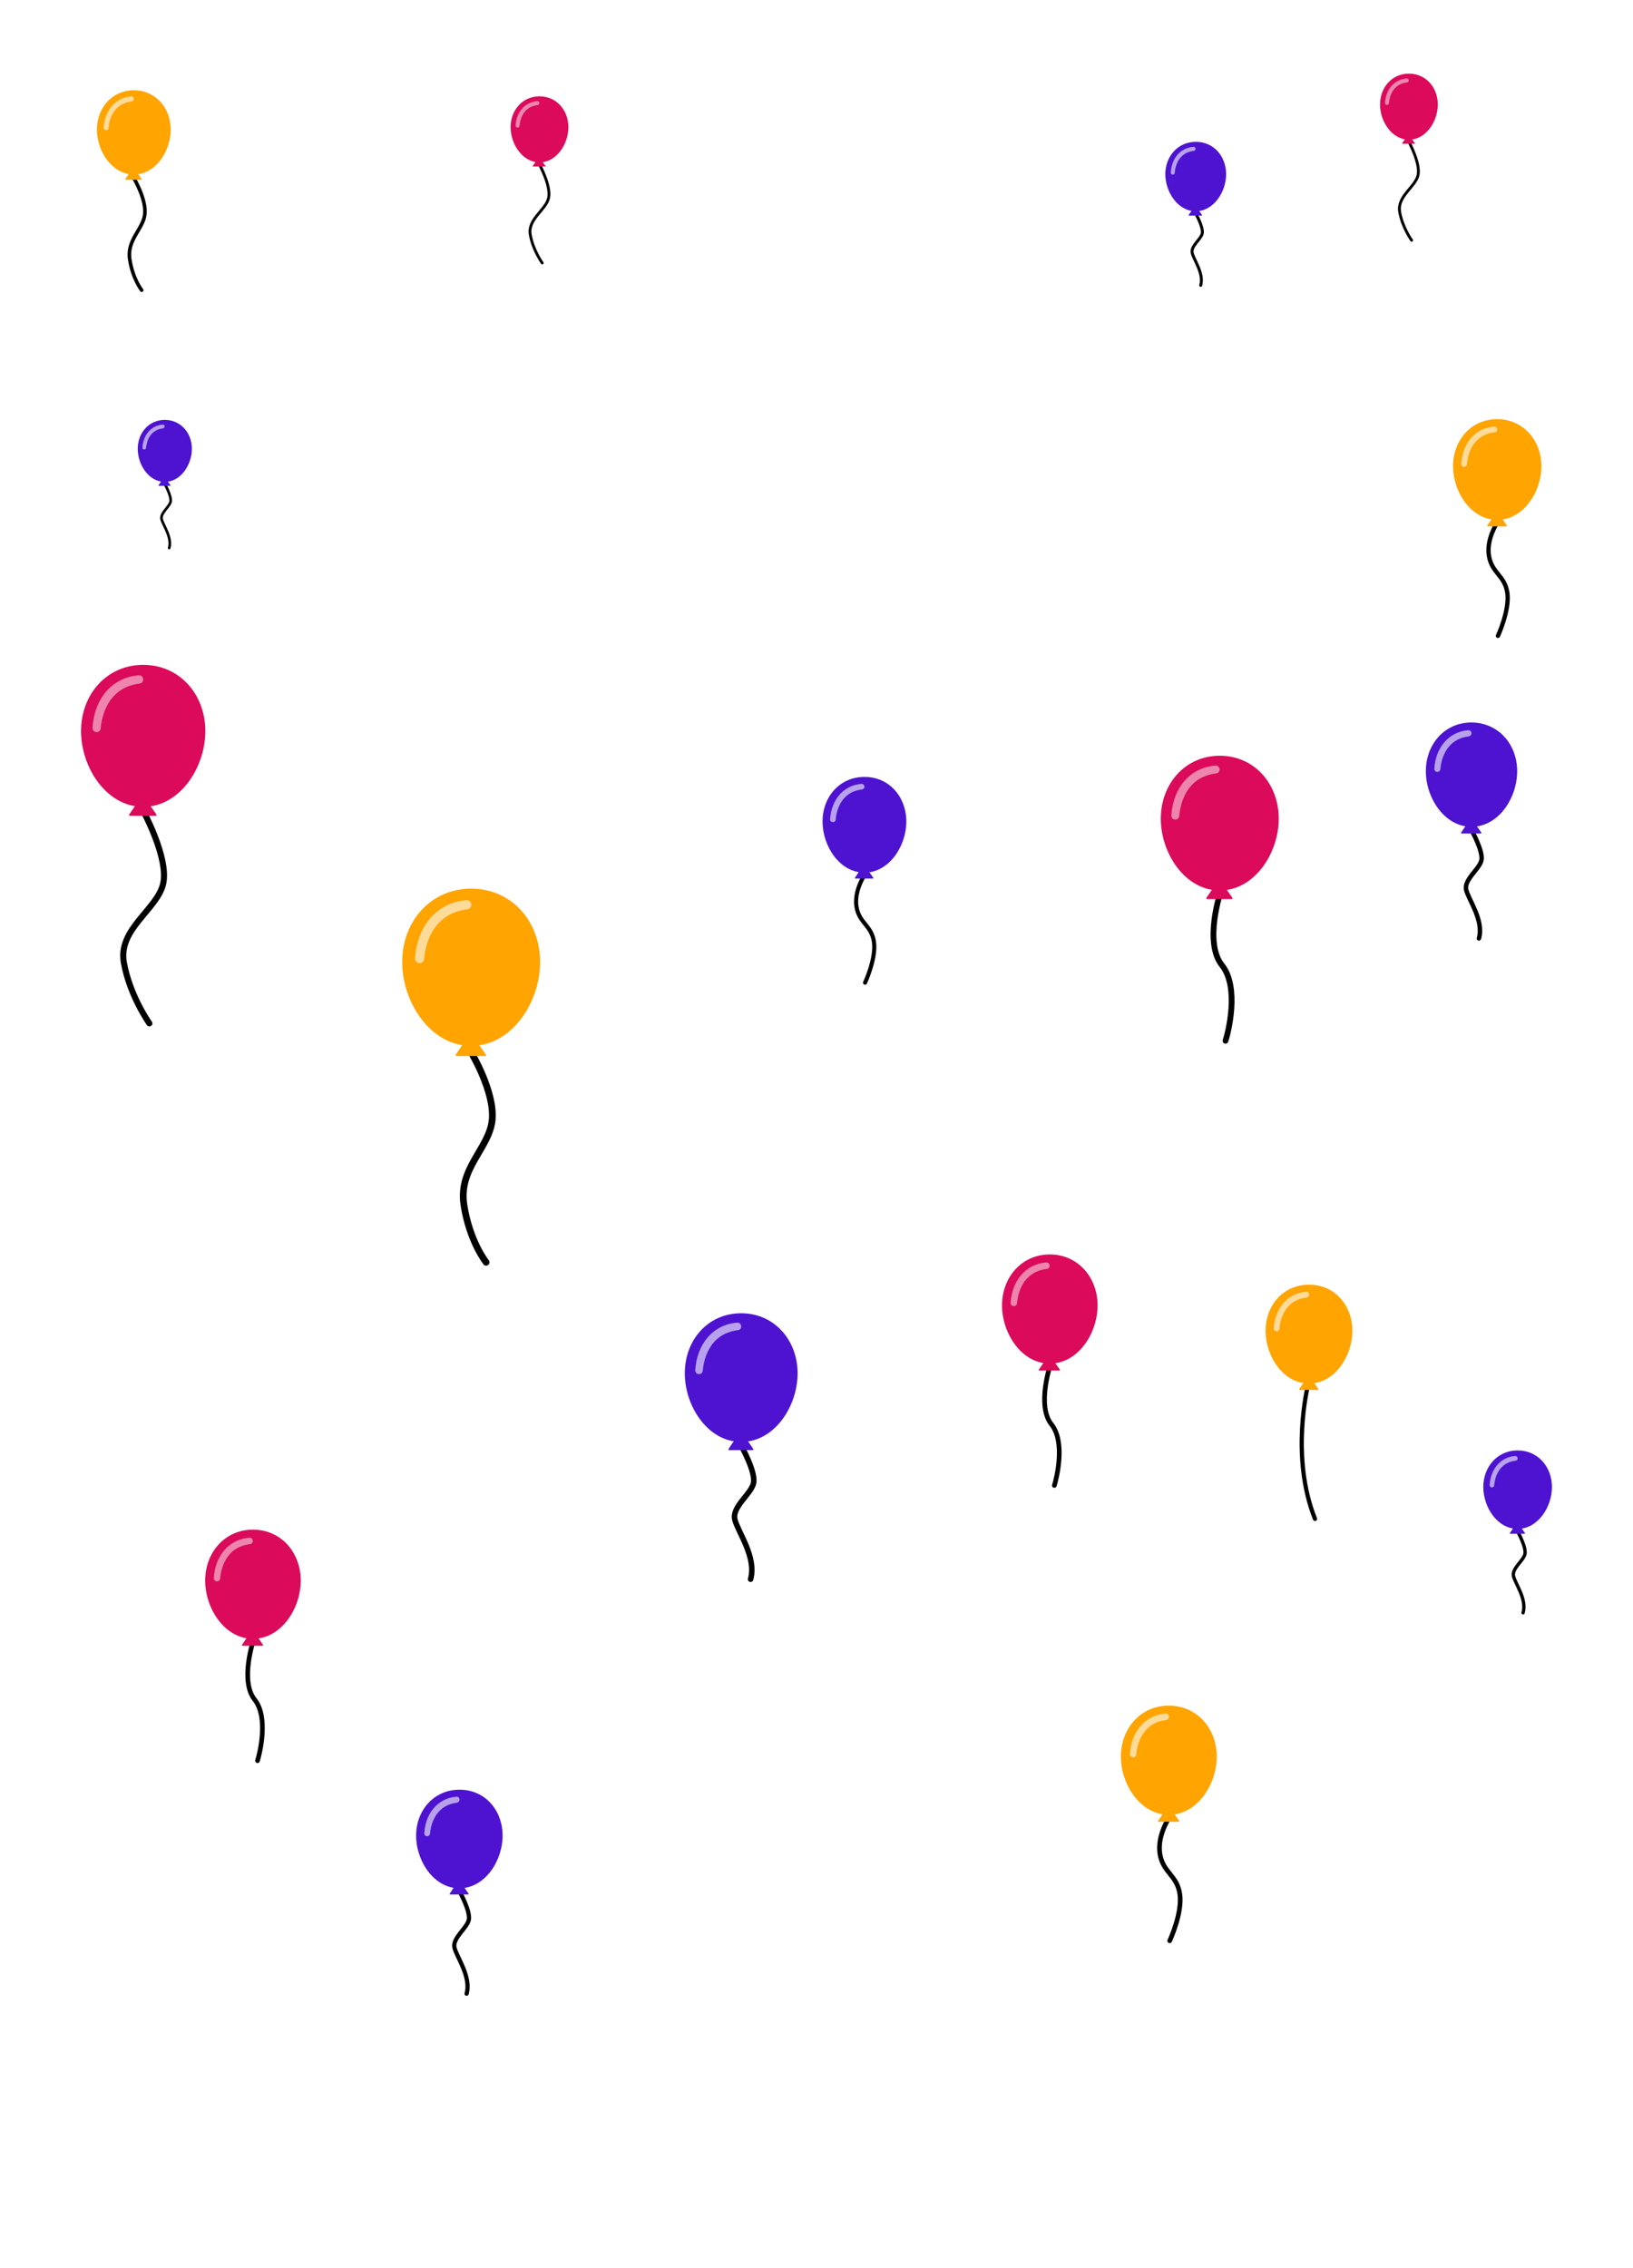 <?xml version="1.0" encoding="utf-8"?>
<!-- Generator: Adobe Illustrator 25.4.1, SVG Export Plug-In . SVG Version: 6.00 Build 0)  -->
<svg version="1.1" id="Layer_1" xmlns="http://www.w3.org/2000/svg" xmlns:xlink="http://www.w3.org/1999/xlink" x="0px" y="0px"
	 viewBox="0 0 1080 1500" style="enable-background:new 0 0 1080 1500;" xml:space="preserve">
<style type="text/css">
	.st0{fill:none;stroke:#000000;stroke-width:2.706;stroke-linecap:round;stroke-miterlimit:10;}
	.st1{fill:#4D13D1;}
	.st2{fill:#B7A1ED;}
	.st3{fill:none;stroke:#000000;stroke-width:1.752;stroke-linecap:round;stroke-miterlimit:10;}
	.st4{fill:none;stroke:#000000;stroke-width:1.964;stroke-linecap:round;stroke-miterlimit:10;}
	.st5{fill:none;stroke:#000000;stroke-width:2.95;stroke-linecap:round;stroke-miterlimit:10;}
	.st6{fill:none;stroke:#000000;stroke-width:3.637;stroke-linecap:round;stroke-miterlimit:10;}
	.st7{fill:none;stroke:#000000;stroke-width:2.218;stroke-linecap:round;stroke-miterlimit:10;}
	.st8{fill:none;stroke:#000000;stroke-width:3.811;stroke-linecap:round;stroke-miterlimit:10;}
	.st9{fill:#DB0A5B;}
	.st10{fill:#ED85AD;}
	.st11{fill:none;stroke:#000000;stroke-width:3.087;stroke-linecap:round;stroke-miterlimit:10;}
	.st12{fill:none;stroke:#000000;stroke-width:1.867;stroke-linecap:round;stroke-miterlimit:10;}
	.st13{fill:none;stroke:#000000;stroke-width:4.012;stroke-linecap:round;stroke-miterlimit:10;}
	.st14{fill:none;stroke:#000000;stroke-width:4.447;stroke-linecap:round;stroke-miterlimit:10;}
	.st15{fill:#FFA400;}
	.st16{fill:#FFDB99;}
	.st17{fill:none;stroke:#000000;stroke-width:2.798;stroke-linecap:round;stroke-miterlimit:10;}
	.st18{fill:none;stroke:#000000;stroke-width:2.38;stroke-linecap:round;stroke-miterlimit:10;}
	.st19{fill:none;stroke:#000000;stroke-width:2.789;stroke-linecap:round;stroke-miterlimit:10;}
	.st20{fill:none;stroke:#000000;stroke-width:3.09;stroke-linecap:round;stroke-miterlimit:10;}
	.st21{fill:none;stroke:#000000;stroke-width:2.846;stroke-linecap:round;stroke-miterlimit:10;}
</style>
<g>
	<path class="st0" d="M571.7,578.8c0,0-7.1,10.6-5.2,21.2c1.9,10.6,9.9,12,11.5,22.9c1.6,10.9-5.9,27-5.9,27"/>
	<path class="st1" d="M565.5,580.4c-0.2,0.4-0.1,0.6,0.3,0.6h11.4c0.4,0,0.6-0.3,0.3-0.6l-5.7-8.2c-0.2-0.3-0.6-0.3-0.9,0
		L565.5,580.4z"/>
	<path class="st1" d="M599.4,543.3c0,16.3-11.4,33.8-27.7,33.8c-16.3,0-27.7-17.4-27.7-33.8s11.4-29.5,27.7-29.5
		C588,513.7,599.4,527,599.4,543.3"/>
	<path class="st2" d="M571.7,520.3L571.7,520.3c0-1.1-0.9-2-2-1.9c-12.3,1-19.9,10.9-20.7,23.4c-0.1,1.1,0.8,1.9,1.9,1.9
		c1,0,1.8-0.7,1.8-1.7c0.4-4.8,2.8-18.1,17.3-19.9C571,522,571.7,521.2,571.7,520.3"/>
</g>
<g>
	<path class="st3" d="M108.8,319.7c0,0,4.9,8.7,4,12.2c-0.9,3.5-6.9,7.5-5.9,11.5s7,12,5,19"/>
	<path class="st1" d="M104.9,320.9c-0.2,0.2-0.1,0.4,0.2,0.4h7.4c0.3,0,0.4-0.2,0.2-0.4l-3.7-5.3c-0.2-0.2-0.4-0.2-0.6,0
		L104.9,320.9z"/>
	<path class="st1" d="M126.9,296.8c0,10.6-7.4,21.9-17.9,21.9c-10.6,0-17.9-11.3-17.9-21.9c0-10.6,7.4-19.1,17.9-19.1
		C119.5,277.7,126.9,286.3,126.9,296.8"/>
	<path class="st2" d="M108.9,282L108.9,282c0-0.7-0.6-1.3-1.3-1.2c-7.9,0.6-12.9,7.1-13.4,15.2c0,0.7,0.5,1.3,1.2,1.3
		c0.6,0,1.1-0.5,1.2-1.1c0.3-3.1,1.8-11.7,11.2-12.9C108.4,283.1,108.9,282.6,108.9,282"/>
</g>
<g>
	<path class="st4" d="M790.6,140.8c0,0,5.5,9.8,4.5,13.7c-1,3.9-7.8,8.4-6.6,12.9c1.1,4.5,7.8,13.5,5.6,21.3"/>
	<path class="st1" d="M786.2,142.1c-0.2,0.3-0.1,0.5,0.2,0.5h8.3c0.3,0,0.4-0.2,0.2-0.5l-4.1-5.9c-0.2-0.3-0.5-0.3-0.6,0
		L786.2,142.1z"/>
	<path class="st1" d="M810.9,115.2c0,11.8-8.3,24.5-20.1,24.5c-11.8,0-20.1-12.7-20.1-24.5s8.3-21.4,20.1-21.4
		C802.6,93.7,810.9,103.3,810.9,115.2"/>
	<path class="st2" d="M790.7,98.5L790.7,98.5c0-0.8-0.7-1.5-1.4-1.4c-8.9,0.7-14.5,7.9-15,17c0,0.8,0.6,1.4,1.3,1.4
		c0.7,0,1.3-0.5,1.3-1.2c0.3-3.5,2-13.2,12.5-14.5C790.2,99.7,790.7,99.2,790.7,98.5"/>
</g>
<g>
	<path class="st5" d="M973,548.6c0,0,8.3,14.7,6.7,20.6c-1.6,5.9-11.7,12.7-10,19.4c1.7,6.7,11.8,20.2,8.4,32"/>
	<path class="st1" d="M966.4,550.5c-0.3,0.4-0.1,0.7,0.4,0.7h12.4c0.5,0,0.6-0.3,0.4-0.7l-6.2-8.9c-0.3-0.4-0.7-0.4-1,0L966.4,550.5
		z"/>
	<path class="st1" d="M1003.4,510c0,17.8-12.4,36.8-30.2,36.8c-17.8,0-30.2-19-30.2-36.8s12.4-32.2,30.2-32.2
		C991,477.9,1003.4,492.3,1003.4,510"/>
	<path class="st2" d="M973.2,485L973.2,485c0-1.2-1-2.2-2.1-2.1c-13.4,1.1-21.7,11.9-22.5,25.5c-0.1,1.2,0.9,2.1,2,2.1
		c1,0,1.9-0.8,2-1.8c0.4-5.2,3.1-19.8,18.8-21.7C972.4,486.8,973.2,486,973.2,485"/>
</g>
<g>
	<path class="st6" d="M490,955.7c0,0,10.2,18.1,8.3,25.4c-1.9,7.3-14.4,15.6-12.3,23.9c2.1,8.3,14.5,24.9,10.4,39.4"/>
	<path class="st1" d="M481.9,958.1c-0.3,0.5-0.1,0.9,0.5,0.9h15.3c0.6,0,0.8-0.4,0.4-0.9l-7.6-11c-0.3-0.5-0.9-0.5-1.2,0
		L481.9,958.1z"/>
	<path class="st1" d="M527.5,908.2c0,21.9-15.3,45.4-37.3,45.4c-21.9,0-37.3-23.4-37.3-45.4s15.3-39.7,37.3-39.7
		C512.1,868.5,527.5,886.3,527.5,908.2"/>
	<path class="st2" d="M490.2,877.3L490.2,877.3c0-1.5-1.2-2.7-2.6-2.6c-16.5,1.3-26.8,14.7-27.8,31.5c-0.1,1.4,1.1,2.6,2.5,2.6
		c1.3,0,2.4-1,2.5-2.3c0.5-6.4,3.8-24.4,23.2-26.8C489.3,879.6,490.2,878.6,490.2,877.3"/>
</g>
<g>
	<path class="st7" d="M1003.5,1012.4c0,0,6.2,11,5,15.5c-1.2,4.5-8.8,9.5-7.5,14.6c1.3,5.1,8.9,15.2,6.3,24.1"/>
	<path class="st1" d="M998.6,1013.8c-0.2,0.3-0.1,0.5,0.3,0.5h9.3c0.3,0,0.5-0.2,0.3-0.5l-4.6-6.7c-0.2-0.3-0.5-0.3-0.7,0
		L998.6,1013.8z"/>
	<path class="st1" d="M1026.4,983.4c0,13.4-9.4,27.7-22.7,27.7c-13.4,0-22.7-14.3-22.7-27.7c0-13.4,9.4-24.2,22.7-24.2
		C1017,959.2,1026.4,970,1026.4,983.4"/>
	<path class="st2" d="M1003.7,964.5L1003.7,964.5c0-0.9-0.7-1.6-1.6-1.6c-10.1,0.8-16.3,9-16.9,19.2c-0.1,0.9,0.7,1.6,1.5,1.6
		c0.8,0,1.4-0.6,1.5-1.4c0.3-3.9,2.3-14.9,14.2-16.3C1003.1,965.9,1003.7,965.3,1003.7,964.5"/>
</g>
<g>
	<path class="st8" d="M807.3,589.7c0,0-11.3,33.5,0.9,48.7c11.7,14.7,4,44.8,2.3,49.9"/>
	<path class="st9" d="M797.9,593.7c-0.3,0.5-0.1,0.9,0.5,0.9h16.1c0.6,0,0.8-0.4,0.5-0.9l-8-11.5c-0.3-0.5-0.9-0.5-1.2,0
		L797.9,593.7z"/>
	<path class="st9" d="M845.7,541.4c0,23-16.1,47.5-39,47.5c-23,0-39-24.6-39-47.5c0-23,16.1-41.6,39-41.6
		C829.6,499.8,845.7,518.4,845.7,541.4"/>
	<path class="st10" d="M806.6,509L806.6,509c0-1.6-1.3-2.8-2.8-2.7c-17.3,1.4-28.1,15.4-29.1,33c-0.1,1.5,1.1,2.7,2.6,2.7
		c1.4,0,2.5-1,2.6-2.4c0.6-6.7,3.9-25.6,24.3-28.1C805.6,511.4,806.6,510.3,806.6,509"/>
</g>
<g>
	<path class="st11" d="M167.7,1084.5c0,0-9.2,27.1,0.7,39.5c9.5,11.9,3.2,36.3,1.9,40.4"/>
	<path class="st9" d="M160.1,1087.7c-0.3,0.4-0.1,0.7,0.4,0.7h13c0.5,0,0.7-0.3,0.4-0.7l-6.5-9.3c-0.3-0.4-0.7-0.4-1,0L160.1,1087.7
		z"/>
	<path class="st9" d="M198.9,1045.3c0,18.6-13,38.5-31.6,38.5s-31.6-19.9-31.6-38.5c0-18.6,13-33.7,31.6-33.7
		S198.9,1026.7,198.9,1045.3"/>
	<path class="st10" d="M167.2,1019.1L167.2,1019.1c0-1.3-1-2.3-2.2-2.2c-14,1.1-22.8,12.5-23.6,26.7c-0.1,1.2,0.9,2.2,2.1,2.2
		c1.1,0,2-0.8,2.1-1.9c0.5-5.5,3.2-20.7,19.7-22.7C166.4,1021.1,167.2,1020.2,167.2,1019.1"/>
</g>
<g>
	<path class="st11" d="M694.7,902.5c0,0-9.2,27.1,0.7,39.5c9.5,11.9,3.2,36.3,1.9,40.4"/>
	<path class="st9" d="M687.1,905.7c-0.3,0.4-0.1,0.7,0.4,0.7h13c0.5,0,0.7-0.3,0.4-0.7l-6.5-9.3c-0.3-0.4-0.7-0.4-1,0L687.1,905.7z"
		/>
	<path class="st9" d="M725.9,863.3c0,18.6-13,38.5-31.6,38.5c-18.6,0-31.6-19.9-31.6-38.5c0-18.6,13-33.7,31.6-33.7
		C712.8,829.6,725.9,844.7,725.9,863.3"/>
	<path class="st10" d="M694.2,837.1L694.2,837.1c0-1.3-1-2.3-2.2-2.2c-14,1.1-22.8,12.5-23.6,26.7c-0.1,1.2,0.9,2.2,2.1,2.2
		c1.1,0,2-0.8,2.1-1.9c0.5-5.5,3.2-20.7,19.7-22.7C693.4,839.1,694.2,838.2,694.2,837.1"/>
</g>
<g>
	<path class="st12" d="M356.6,108.4c0,0,8.1,14.8,6.2,22.6c-1.8,7.9-13.9,13.9-12.1,24.2c1.8,10.3,7.9,18.7,7.9,18.7"/>
	<path class="st9" d="M352.4,109.7c-0.2,0.2-0.1,0.4,0.2,0.4h7.9c0.3,0,0.4-0.2,0.2-0.4l-3.9-5.6c-0.2-0.2-0.4-0.2-0.6,0
		L352.4,109.7z"/>
	<path class="st9" d="M375.9,84.1c0,11.3-7.9,23.3-19.1,23.3s-19.1-12-19.1-23.3c0-11.3,7.9-20.4,19.1-20.4S375.9,72.8,375.9,84.1"
		/>
	<path class="st10" d="M356.7,68.2L356.7,68.2c0-0.8-0.6-1.4-1.4-1.3c-8.5,0.7-13.8,7.5-14.3,16.2c0,0.7,0.5,1.3,1.3,1.3
		c0.7,0,1.2-0.5,1.3-1.2c0.3-3.3,1.9-12.5,11.9-13.7C356.2,69.4,356.7,68.9,356.7,68.2"/>
</g>
<g>
	<path class="st12" d="M931.6,93.4c0,0,8.1,14.8,6.2,22.6s-13.9,13.9-12.1,24.2s7.9,18.7,7.9,18.7"/>
	<path class="st9" d="M927.4,94.7c-0.2,0.2-0.1,0.4,0.2,0.4h7.9c0.3,0,0.4-0.2,0.2-0.4l-3.9-5.6c-0.2-0.2-0.4-0.2-0.6,0L927.4,94.7z
		"/>
	<path class="st9" d="M950.9,69.1c0,11.3-7.9,23.3-19.1,23.3s-19.1-12-19.1-23.3c0-11.3,7.9-20.4,19.1-20.4S950.9,57.8,950.9,69.1"
		/>
	<path class="st10" d="M931.7,53.2L931.7,53.2c0-0.8-0.6-1.4-1.4-1.3c-8.5,0.7-13.8,7.5-14.3,16.2c0,0.7,0.5,1.3,1.3,1.3
		c0.7,0,1.2-0.5,1.3-1.2c0.3-3.3,1.9-12.5,11.9-13.7C931.2,54.4,931.7,53.9,931.7,53.2"/>
</g>
<g>
	<path class="st13" d="M94.5,535.8c0,0,17.3,31.8,13.4,48.7c-3.9,16.9-29.9,29.9-26,52s16.9,40.3,16.9,40.3"/>
	<path class="st9" d="M85.5,538.6c-0.4,0.5-0.1,0.9,0.5,0.9h16.9c0.6,0,0.9-0.4,0.5-0.9L95,526.5c-0.4-0.5-0.9-0.5-1.3,0L85.5,538.6
		z"/>
	<path class="st9" d="M135.8,483.5c0,24.2-16.9,50.1-41.1,50.1s-41.1-25.9-41.1-50.1c0-24.2,16.9-43.8,41.1-43.8
		S135.8,459.3,135.8,483.5"/>
	<path class="st10" d="M94.7,449.4v-0.1c0-1.6-1.3-2.9-2.9-2.7c-18.2,1.4-29.6,16.2-30.6,34.7c-0.1,1.6,1.2,2.9,2.7,2.9
		c1.4,0,2.6-1.1,2.7-2.5c0.6-7.1,4.2-26.9,25.6-29.6C93.7,452,94.7,450.8,94.7,449.4"/>
</g>
<g>
	<path class="st14" d="M311.4,695.6c0,0,15.9,26.3,14.1,45s-22.4,31.8-18.7,56.1c3.7,24.3,14.7,38.1,14.7,38.1"/>
	<path class="st15" d="M301.5,697.3c-0.4,0.6-0.1,1.1,0.6,1.1h18.7c0.7,0,0.9-0.5,0.5-1l-9.3-13.4c-0.4-0.6-1-0.6-1.4,0L301.5,697.3
		z"/>
	<path class="st15" d="M357.2,636.2c0,26.8-18.8,55.5-45.6,55.5c-26.8,0-45.6-28.7-45.6-55.5c0-26.8,18.8-48.5,45.6-48.5
		C338.5,587.7,357.2,609.4,357.2,636.2"/>
	<path class="st16" d="M311.7,598.4v-0.1c0-1.8-1.5-3.2-3.2-3c-20.2,1.6-32.8,18-34,38.5c-0.1,1.7,1.3,3.2,3,3.2
		c1.6,0,2.9-1.2,3-2.8c0.7-7.9,4.6-29.8,28.4-32.8C310.5,601.3,311.7,600,311.7,598.4"/>
</g>
<g>
	<path class="st17" d="M865,916.3c0,0-11.8,47,4.7,88.2"/>
	<path class="st15" d="M859.3,918.5c-0.2,0.4-0.1,0.7,0.4,0.7h11.8c0.4,0,0.6-0.3,0.3-0.7L866,910c-0.3-0.4-0.7-0.4-0.9,0
		L859.3,918.5z"/>
	<path class="st15" d="M894.4,880.1c0,16.9-11.8,34.9-28.7,34.9c-16.9,0-28.7-18-28.7-34.9s11.8-30.5,28.7-30.5
		C882.6,849.5,894.4,863.2,894.4,880.1"/>
	<path class="st16" d="M865.8,856.3L865.8,856.3c0-1.2-0.9-2.1-2-2c-12.7,1-20.6,11.3-21.4,24.2c-0.1,1.1,0.8,2,1.9,2
		c1,0,1.8-0.8,1.9-1.8c0.4-4.9,2.9-18.8,17.9-20.6C865,858,865.8,857.2,865.8,856.3"/>
</g>
<g>
	<path class="st18" d="M88.3,117.4c0,0,8.5,14.1,7.5,24.1s-12,17-10,30s7.9,20.4,7.9,20.4"/>
	<path class="st15" d="M83,118.3c-0.2,0.3-0.1,0.6,0.3,0.6h10c0.4,0,0.5-0.3,0.3-0.6l-5-7.2c-0.2-0.3-0.6-0.3-0.8,0L83,118.3z"/>
	<path class="st15" d="M112.9,85.7c0,14.3-10,29.7-24.4,29.7c-14.3,0-24.4-15.3-24.4-29.7c0-14.3,10-26,24.4-26
		C102.8,59.7,112.9,71.3,112.9,85.7"/>
	<path class="st16" d="M88.5,65.4L88.5,65.4c0-1-0.8-1.8-1.7-1.7C76,64.6,69.2,73.4,68.6,84.4c-0.1,0.9,0.7,1.7,1.6,1.7
		c0.8,0,1.6-0.6,1.6-1.5c0.3-4.2,2.5-16,15.2-17.5C87.8,67,88.5,66.3,88.5,65.4"/>
</g>
<g>
	<path class="st19" d="M303.7,1250.4c0,0,7.8,13.9,6.3,19.5c-1.5,5.6-11,12-9.4,18.3s11.1,19.1,8,30.3"/>
	<path class="st1" d="M297.5,1252.2c-0.2,0.4-0.1,0.7,0.3,0.7h11.7c0.4,0,0.6-0.3,0.3-0.7l-5.8-8.4c-0.2-0.4-0.7-0.4-0.9,0
		L297.5,1252.2z"/>
	<path class="st1" d="M332.4,1214c0,16.8-11.8,34.8-28.6,34.8c-16.8,0-28.6-18-28.6-34.8s11.8-30.4,28.6-30.4
		C320.7,1183.5,332.4,1197.1,332.4,1214"/>
	<path class="st2" d="M303.9,1190.2L303.9,1190.2c0-1.2-0.9-2.1-2-2c-12.6,1-20.6,11.3-21.3,24.2c-0.1,1.1,0.8,2,1.9,2
		c1,0,1.8-0.8,1.9-1.7c0.4-4.9,2.9-18.7,17.8-20.5C303.1,1192,303.9,1191.2,303.9,1190.2"/>
</g>
<g>
	<path class="st20" d="M773.1,1202.3c0,0-8.1,12.1-5.9,24.2c2.2,12.1,11.3,13.7,13.1,26.2c1.8,12.5-6.7,30.8-6.7,30.8"/>
	<path class="st15" d="M766,1204.1c-0.3,0.4-0.1,0.7,0.4,0.7h13c0.5,0,0.7-0.3,0.4-0.7l-6.5-9.3c-0.3-0.4-0.7-0.4-1,0L766,1204.1z"
		/>
	<path class="st15" d="M804.7,1161.7c0,18.6-13,38.5-31.7,38.5c-18.6,0-31.7-19.9-31.7-38.5s13-33.7,31.7-33.7
		C791.7,1128,804.7,1143.1,804.7,1161.7"/>
	<path class="st16" d="M773.1,1135.4L773.1,1135.4c0-1.3-1-2.3-2.2-2.2c-14,1.1-22.8,12.5-23.6,26.8c-0.1,1.2,0.9,2.2,2.1,2.2
		c1.1,0,2-0.8,2.1-1.9c0.5-5.5,3.2-20.7,19.7-22.8C772.3,1137.4,773.1,1136.5,773.1,1135.4"/>
</g>
<g>
	<path class="st21" d="M990.2,345.7c0,0-7.5,11.1-5.4,22.3c2,11.1,10.4,12.6,12.1,24.1c1.6,11.5-6.2,28.4-6.2,28.4"/>
	<path class="st15" d="M983.7,347.4c-0.3,0.4-0.1,0.7,0.4,0.7h12c0.4,0,0.6-0.3,0.4-0.7l-5.9-8.6c-0.3-0.4-0.7-0.4-0.9,0
		L983.7,347.4z"/>
	<path class="st15" d="M1019.4,308.3c0,17.2-12,35.5-29.2,35.5c-17.2,0-29.2-18.3-29.2-35.5s12-31.1,29.2-31.1
		C1007.4,277.3,1019.4,291.2,1019.4,308.3"/>
	<path class="st16" d="M990.2,284.1L990.2,284.1c0-1.2-0.9-2.1-2.1-2c-12.9,1-21,11.5-21.7,24.6c-0.1,1.1,0.8,2,1.9,2
		c1,0,1.9-0.8,1.9-1.8c0.4-5,2.9-19.1,18.2-21C989.5,285.9,990.2,285.1,990.2,284.1"/>
</g>
</svg>

